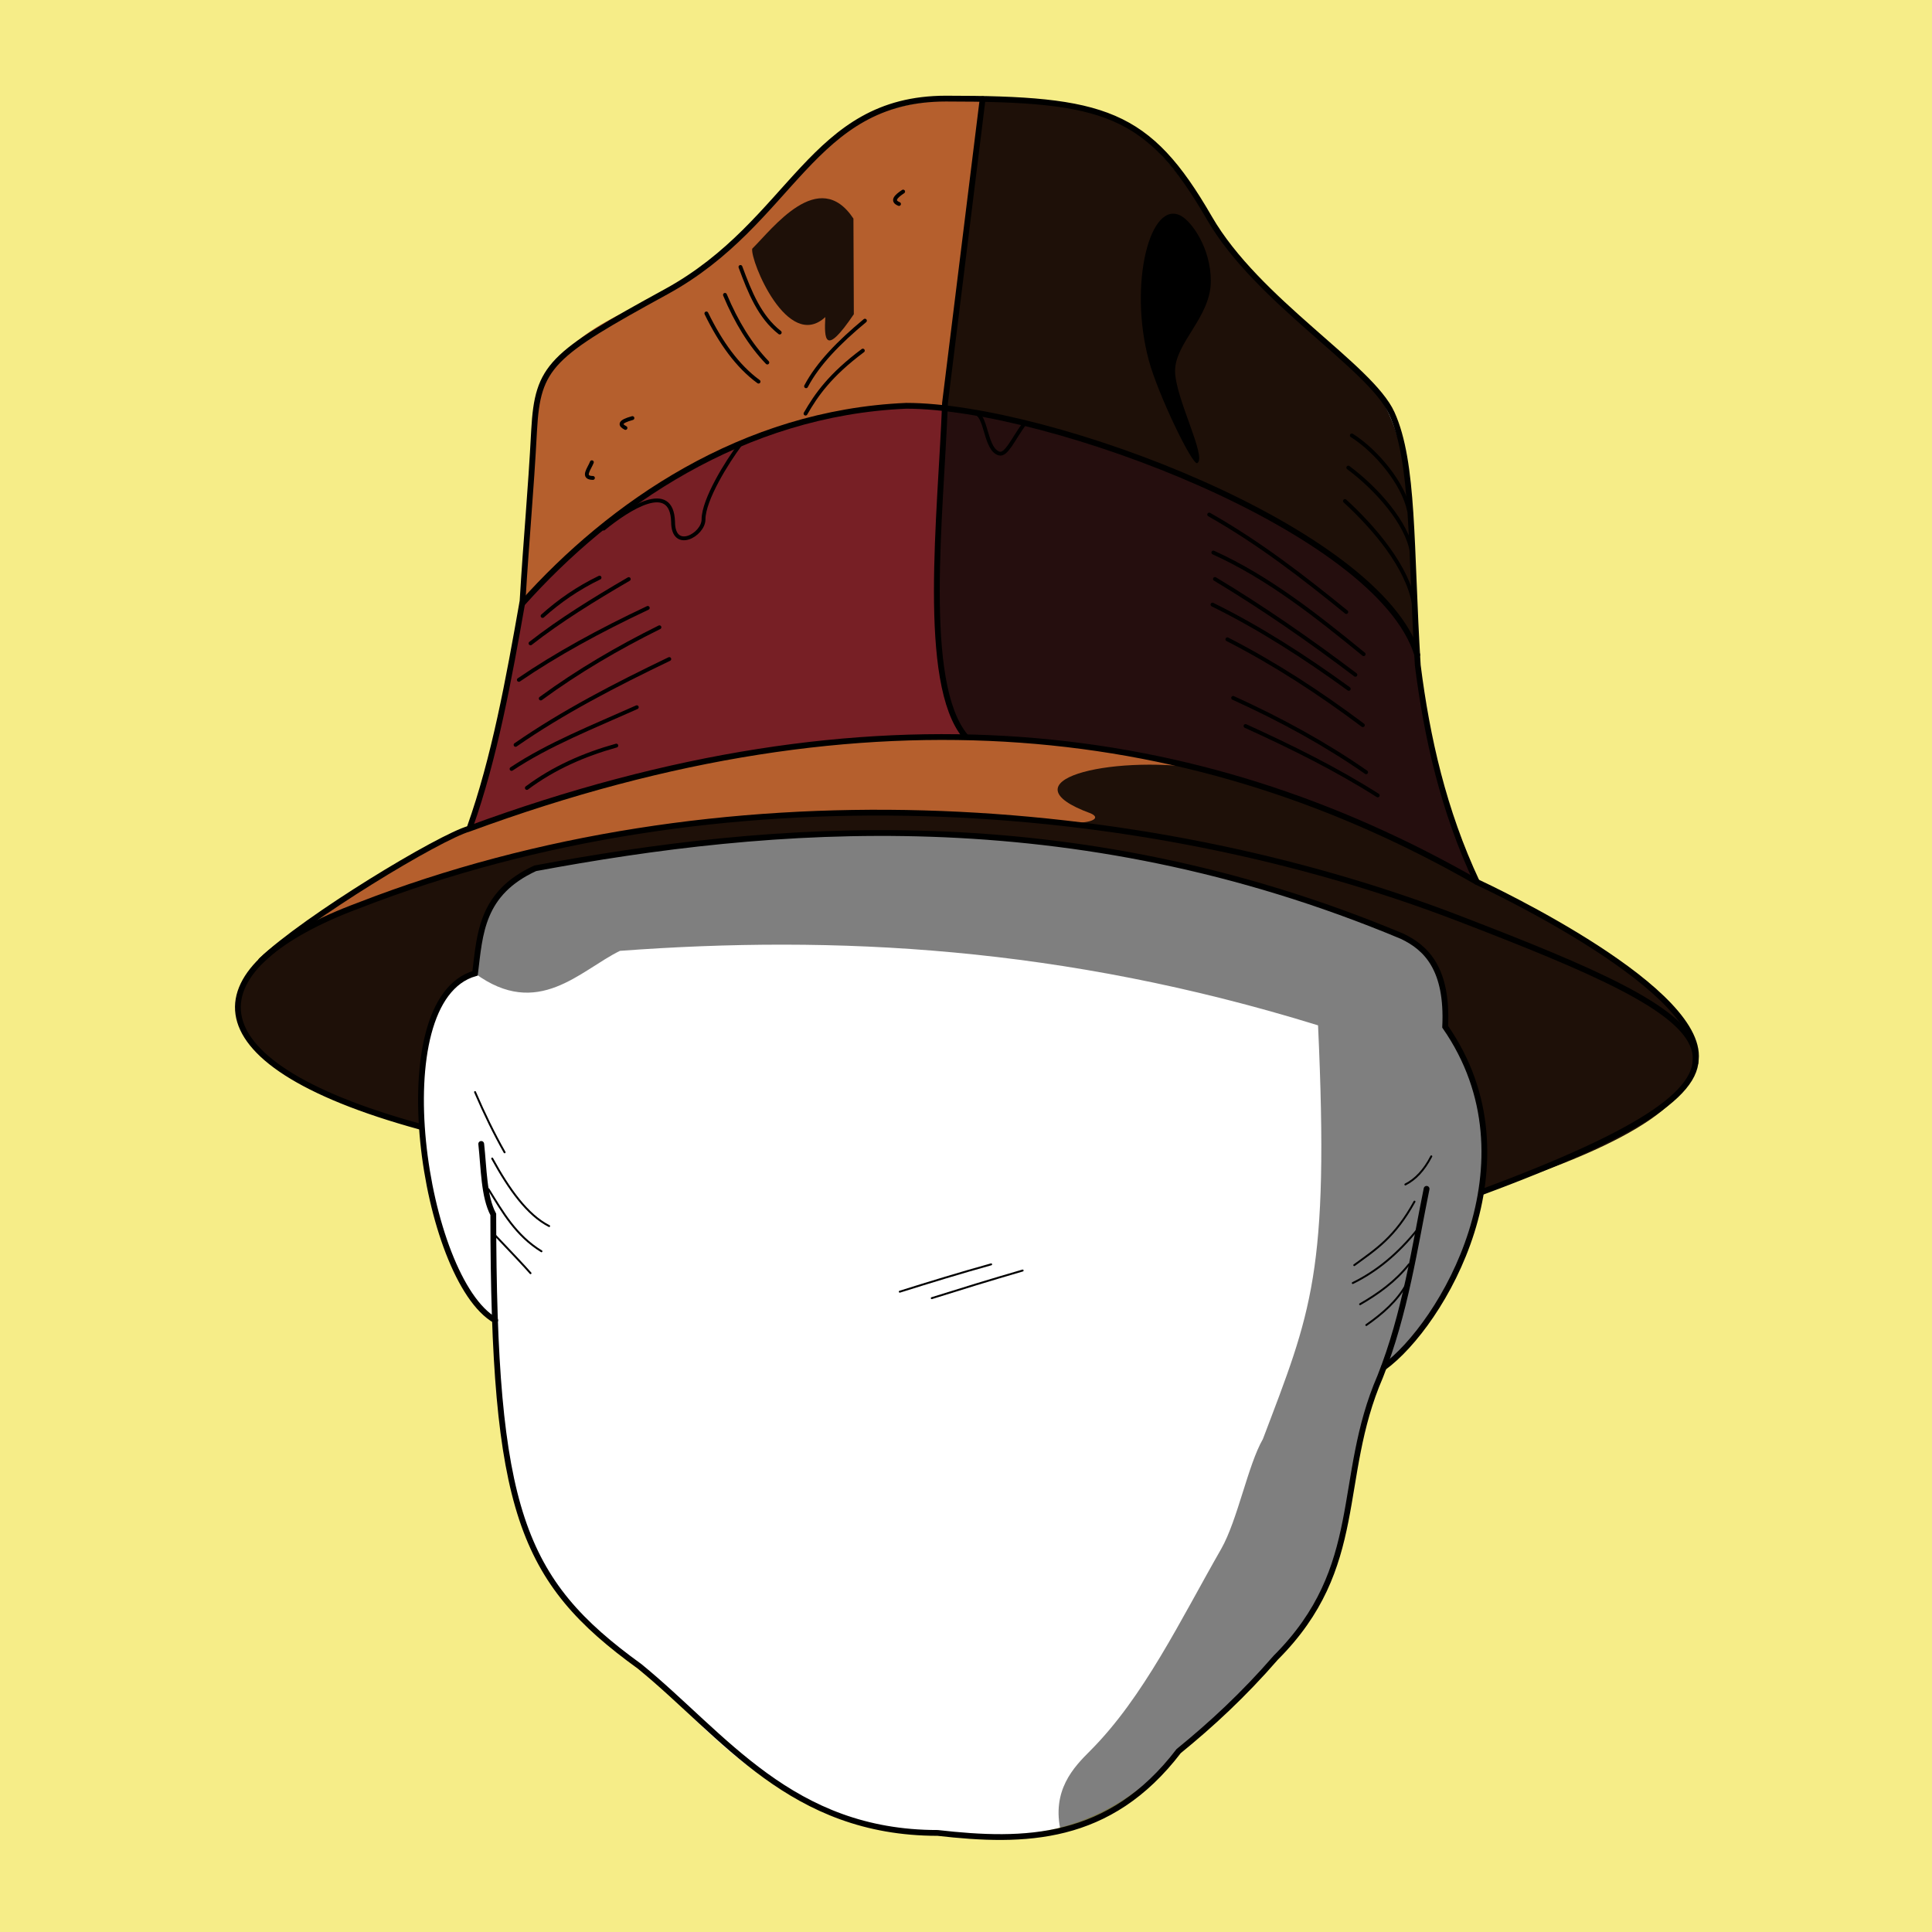 <?xml version="1.0" encoding="UTF-8" standalone="no"?>
<svg xmlns="http://www.w3.org/2000/svg" version="1.1" viewBox="0 0 500 500">
	<g stroke="none">
		<g fill="#F6ED88" fill-rule="evenodd">
			<path d="M0 0H500V500H0ZM128.3 342.29C116.32 334.43 110.56 308.57 108.95 291.8 36.31 271.16 60.12 245.51 94.02 233.69c8.49-7.41 15.97-16.09 27.59-19.6 6.11-18.52 11.45-37.97 13.63-58.53 1.8-16.95 2.47-33.14 3.58-50.07C139.62 93.2 155.92 84.61 173.03 75.09c31.07-17.28 42.45-46.87 71.25-49.55 24.99-2.32 52.25 7.42 68.69 30.87 13.66 19.48 22.59 25.77 37.59 38.85C369.58 111.84 365.16 141.79 366.56 167.58c0.3 10.41 5.01 38.59 15.64 60.68 22.41 11.83 56.24 31.54 56.54 44.5 0.34 14.7-29.46 25.39-55.27 35.78-3.93 17.89-11.51 34.49-25.14 44.88-9.52 19.82-7.76 44.04-17.04 60.85-6.03 10.91-16.89 22.23-36.25 38.94-20.55 23.76-44.81 22.94-62.37 21.17-41.26-0.84-60.38-28.35-77.07-43.18-18.82-12.44-27.94-27.03-31.91-42.35-4.28-16.5-5.18-33.5-5.37-46.53z"/>
		</g>
		<g fill="#B55F2D">
			<path d="m135.24 155.55 3.39-48.6C141.34 87.6 159.88 82.01 171.86 75.77c15.38-9.67 28.13-23.26 31.73-27.5 16.88-19.86 28.97-22.62 50.71-22.62-3.57 25.13-6.21 54.07-9.44 80.22C207.06 102.17 158.6 132.17 135.25 155.55Z"/>
			<path d="m81.87 238.39c8.97-6.8 28.1-20.33 39.49-24.11 69.76-25.71 132.03-28.97 190.67-15.43l-9.89 17.24c-67.59-7.7-146.43-6.3-220.27 22.3z"/>
		</g>
		<g fill="#771F25">
			<path d="m121.36 214.28c6.63-20.01 10-39.22 13.89-58.21 22.11-23.33 62.95-54.65 109.61-50.2-2.91 47.51-4.99 71.11 4.98 84.72-58.18 2.07-83.88 8.43-128.48 23.69z"/>
		</g>
		<g fill="#250E0E">
			<path d="m249.84 190.59c-12.13-16.57-6.79-56.63-4.98-84.72 54.64 5.13 121.41 38.55 122.04 66.92 3.84 18.83 5.75 38.47 15.24 54.94-44.52-20.96-73.08-33.36-132.3-37.14z"/>
		</g>
		<g fill="#000" fill-opacity="0.5">
			<path d="m122.94 251.9c1.52-9.7 0.14-19.9 15.58-27.19 75.14-16.22 152.29-10.29 213.93 12.95 10.78 5.02 23.2 7.29 21.54 28.06 24.33 32.96 1.47 74.74-15.69 87.69-17.85 43.07 5.06 48.91-53.29 99.79-8.99 12.19-19.43 17.81-30.43 20.98-2.56-10.81 3.33-16.85 7.55-21.07 13.83-13.83 23.4-33.89 33.92-52.26 4.24-7.45 6.93-21.74 10.79-28.43 12.45-32.85 17.23-42.76 14.27-107.06-66.24-20.47-124.97-23.4-180.67-19.28-10.34 5.07-21.19 17.82-37.51 5.84z"/>
		</g>
		<g fill="#1E1008">
			<path d="m254.3 25.65c-3.54 25.54-6.21 54.05-9.44 80.22C295.51 111.6 364.29 143.95 366.89 172.79 365.92 148.2 367.99 110.58 352.31 97.09 341.36 87.67 322.61 70.83 313.24 56.77 295.8 30.61 287.34 25.65 254.3 25.65Z"/>
			<path d="M108.95 291.8C73.31 281.78 60.53 269.73 61.41 259.39c0.87-10.2 15.83-18.14 32.4-25.53 56.73-22.47 118.45-27.24 183.07-20.97 4.91 0.31 8.42-0.99 5.46-2.36-22.97-8.37 4.54-15.25 28.73-11.66 18.78 5.19 46.56 16.21 71.13 29.38 16.65 8.58 56.72 29.11 56.65 44.21C438.79 284.1 425.78 295.02 383.46 308.52c2.1-15.73 0.03-30.6-9.45-42.81 0.91-10.06-1.29-18.77-11.91-23.81-73.98-30.28-148.59-32.21-223.57-17.2-14.52 6.99-14.14 17.3-15.58 27.19-15.15 4.74-13.6 30.57-13.99 39.9z"/>
			<path d="m213.59 82.05c-0.29 5.64-0.21 10.49 7.38-0.73l-0.1-24.75c-8.96-13.5-20.92 2.59-26.2 7.8-0.51 3.14 9.16 26.71 18.93 17.68z"/>
		</g>
		<g fill="#000">
			<path d="m309.85 119.86c2.59-1.5-5.74-16.88-5.74-23.88 0-7.27 9.25-13.94 9.25-23.21 0-8.64-4.95-15.32-7.59-16.84-8.09-4.67-13.77 17.55-8.46 37.33 2.32 8.65 11.29 27.32 12.55 26.6z"/>
		</g>
	</g>
	<g fill="none" stroke="#000" stroke-linecap="round">
		<g stroke-width="0.5">
			<path d="m126.43 307.77c3.66 5.94 7.11 12.02 13.7 16.06"/>
			<path d="m122.94 282.63c2.38 5.55 4.92 10.76 7.65 15.59"/>
			<path d="m127.38 299.83c4.39 8.01 9.11 14.61 14.74 17.48"/>
			<path d="m137.3 329.5c-1.45-1.68-4.89-5.31-9.45-10.11"/>
			<path d="m232.86 334.29c7.83-2.46 15.69-4.87 23.65-7.08"/>
			<path d="m241.14 335.96c7.57-2.38 15.32-4.77 23.52-7.15"/>
			<path d="m353.6 342.92c4.1-2.86 8.02-6.24 10.41-10.61"/>
			<path d="m351.99 337.53c4.58-2.63 9.18-5.9 12.65-10.32"/>
			<path d="m350.1 332.05c6.07-2.97 11.74-7.55 16.91-14.08"/>
			<path d="m366.07 310.98c-5.12 9.29-9.95 12.31-15.59 16.44"/>
			<path d="m363.71 306.54c2.58-1.3 4.84-3.66 6.71-7.28"/>
		</g>
		<g stroke-width="1">
			<path d="m140.42 159.41c4.25-3.81 9.07-7.18 14.74-9.92"/>
			<path d="m137.3 166.5c7.63-5.97 16.38-11.37 25.42-16.63"/>
			<path d="m134.28 175.95c9.63-6.58 20.88-12.75 33.36-18.62"/>
			<path d="m139.95 180.77c9.67-7.09 19.98-13.11 30.71-18.43"/>
			<path d="m133.43 192.77c12.2-8.46 25.82-15.51 39.78-22.21"/>
			<path d="m132.39 199c9.52-6.35 21.21-10.96 32.41-15.97"/>
			<path d="m136.35 203.92c6.95-5.19 14.78-8.62 23.15-10.96"/>
			<path d="m153.17 119.63c-0.64 1.69-2.71 4.03 0.28 4.06"/>
			<path d="m161.87 110.75c-1.5-0.78-1.67-1.6 1.8-2.55"/>
			<path d="m232.66 52.79c-1.95-0.77-0.86-1.94 1.07-3.21"/>
			<path d="M196.31 98.76C190.86 94.78 186.48 88.65 182.81 81.12"/>
			<path d="m191.63 69.09c2.41 6.51 4.95 12.9 10.16 16.97"/>
			<path d="m187.62 76.31c2.95 7.06 6.58 12.94 10.96 17.51"/>
			<path d="m208.47 107.04c2.83-4.91 6.38-9.99 14.83-16.3"/>
			<path d="m223.84 82.99c-6.63 5.5-12.15 11.11-15.23 16.97"/>
			<path d="m156.22 136.8c6.37-5.2 17.65-12.5 17.97-1.76 0 7.75 7.88 3.38 7.88-0.61 0-5.1 6.08-14.89 9.56-19.5"/>
			<path d="m348.07 129.66c7.54 6.9 16.31 17.14 17.88 26.81"/>
			<path d="m348.94 121.02c7.4 5.5 15.27 14.4 16.47 21.99"/>
			<path d="m349.85 112.69c6.58 4.15 13.43 12.7 14.8 19.44"/>
			<path d="m312.94 133.17c13.07 7.41 24.4 16.22 35.48 25.22"/>
			<path d="M352.91 169.3C340.64 159.28 328.26 149.46 314.01 143"/>
			<path d="m350.77 174.64c-11.92-9.02-24.01-17.39-36.34-24.8"/>
			<path d="M349.06 178.27C337.76 170.07 326.12 162.55 313.79 156.47"/>
			<path d="M352.7 187.68C341.57 179.33 329.98 171.78 317.64 165.45"/>
			<path d="m353.55 199.86c-10.42-7.25-21.98-13.6-34.41-19.24"/>
			<path d="M356.55 205.85C345.62 198.91 334.07 193.24 322.34 187.89"/>
			<path d="m252.77 107.04c2.54 1.09 2.33 9.39 5.83 10.33 1.88 0.5 3.58-3.74 6.62-7.87"/>
		</g>
		<g stroke-width="1.5">
			<g>
				<path d="m121.61 214.08c6.37-17.91 10.05-38.18 13.63-58.53 1.03-17.08 2.1-27.46 2.99-44.21 0.93-16.65 4.25-19.47 34.16-35.84 33.02-18.07 37.35-49.98 72.43-49.98 40.93 0 52.28 3.39 68.15 30.87 12.46 21.58 41.7 38.41 47.22 50.55 5.83 12.82 4.82 34.51 6.73 65.24 2.37 18.74 6.64 37.65 15.28 56.06"/>
				<path d="m254.3 25.65-9.73 78.63c-1.09 28.85-6.3 72.42 5.27 86.3"/>
				<path d="m135.26 156.07c22.76-25.44 56.91-49.25 99.29-51.05 36.99 0 122.42 32.13 132.23 64.45"/>
				<path d="m67.58 248.59c11.66-11.13 46.13-31.95 53.88-34.14C226.08 175.94 310.31 187.07 382.2 228.25c3.36 1.56 60.32 28.35 56.54 46.85"/>
				<path d="M108.78 291.59C46.53 274.54 50.79 249.98 92.79 234.35c93.21-36.24 201.92-28.55 284.95 3.41 68.99 26.55 90.91 39.12 5.59 70.81"/>
			</g>
			<g>
				<path d="m124.54 296.05c0.7 6.38 0.66 13.59 3.12 18.24 0.09 76.37 7.06 94.7 37.89 116.98 21.96 17.93 39.2 43.09 77.11 43.09 22.48 2.56 44.45 2.26 62.37-21.17 8.38-6.82 16.76-14.53 25.14-24.19 23.57-23.57 15.52-46.18 27.03-72.76 6.46-16.22 8.99-33.82 12-48.57"/>
				<path d="m128.16 341.7c-18.54-10.55-29.48-82.9-5.21-89.8 1.26-10.24 1.56-20.76 15.58-27.19 60.38-11.22 138.31-18.38 224.29 17.57 6.25 2.96 11.91 8.42 11.19 23.44 24.36 35.07-0.9 77.23-15.87 88.15"/>
			</g>
		</g>
	</g>
</svg>